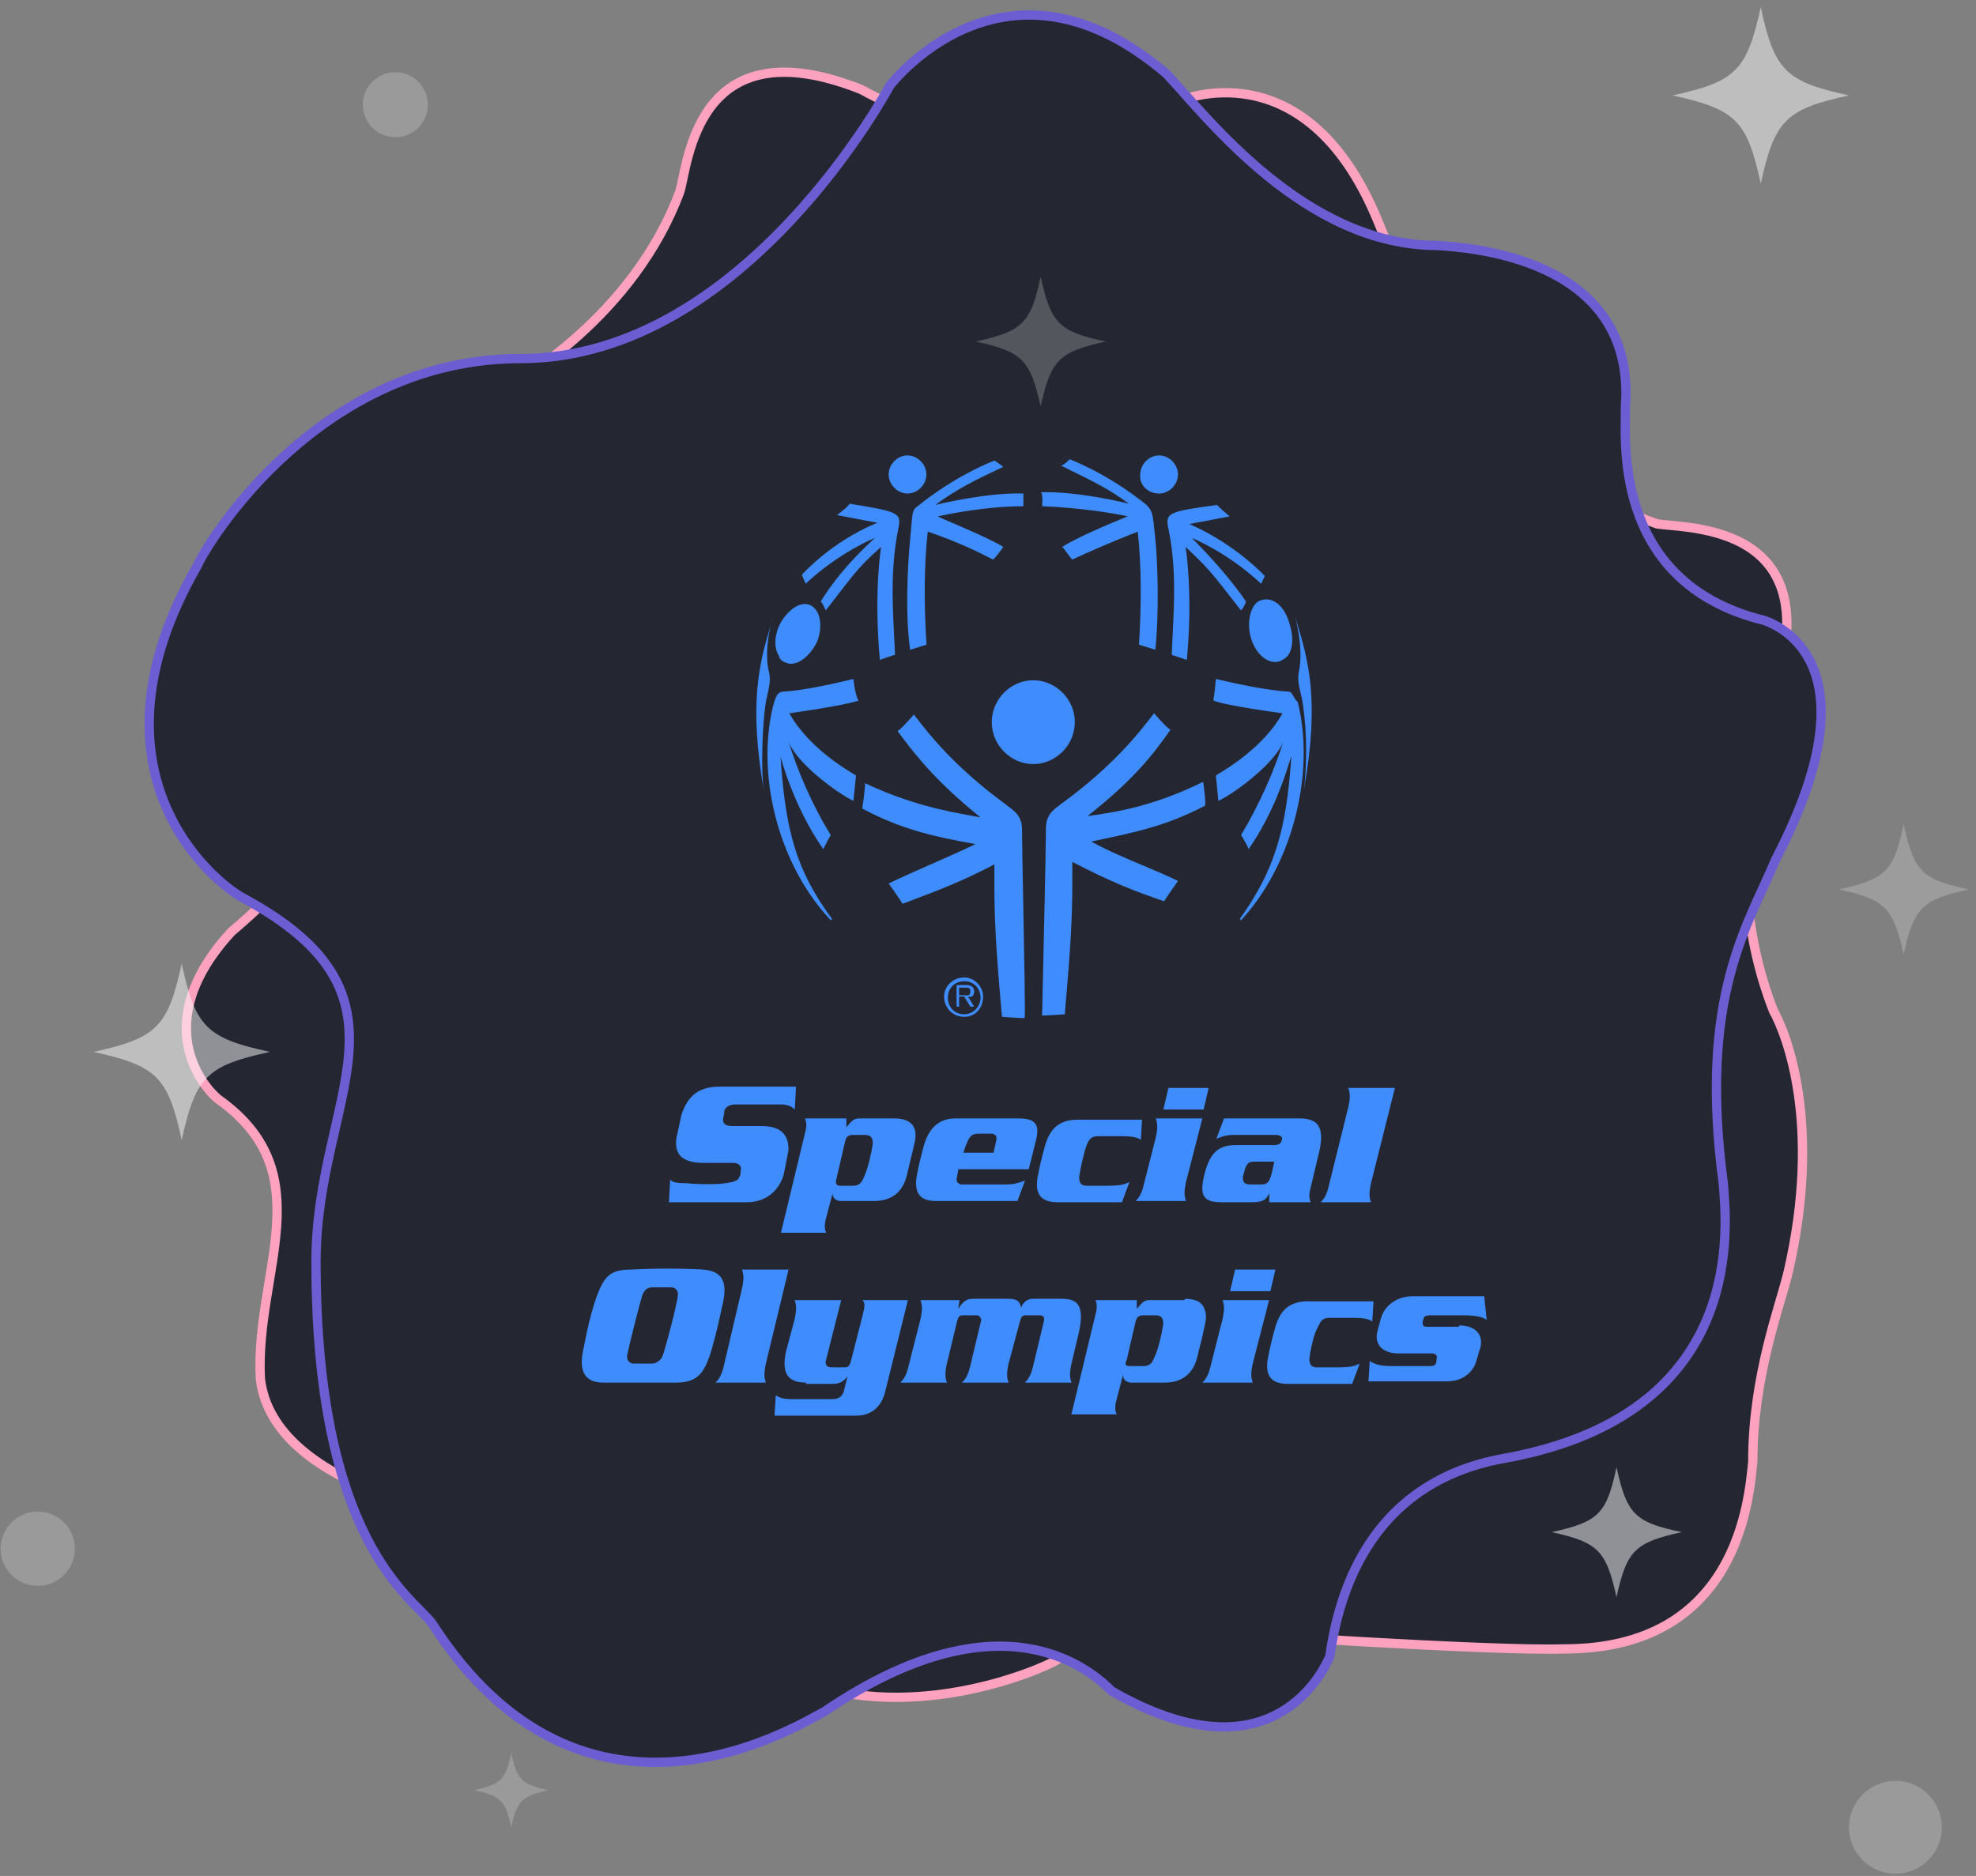 <svg width="238" height="226" viewBox="0 0 238 226" fill="none" xmlns="http://www.w3.org/2000/svg">
<rect x="0" y="0" width="238" height="226" fill="#808080" stroke="none"/>
<path fill-rule="evenodd" clip-rule="evenodd" d="M141.992 12.181C141.992 12.181 157.178 5.507 165.886 26.461C167.619 30.37 175.609 54.713 199.571 63.109C203.129 63.701 220.552 62.942 213.595 83.677C212.775 86.699 206.558 103.68 213.595 121.752C215.165 124.542 219.497 135.42 215.377 153.25C214.426 157.278 211.112 165.693 211.112 176.127C210.656 180.558 209.348 198.646 188.424 198.646C179.295 198.93 147.456 196.746 147.456 196.746C147.456 196.746 132.736 196.597 126.884 200.207C123.288 202.047 105.947 208.823 91.584 200.207C86.346 196.715 85.094 195.383 85.094 195.383C85.094 195.383 72.358 183.595 60.141 183.595C56.695 183.001 32.938 179.506 31.361 166.114C30.673 153.25 38.912 141.402 26.32 132.445C24.475 130.999 17.816 123.211 27.855 112.269C28.922 111.319 47.113 96.538 44.87 83.677C44.879 81.909 39.539 61.772 60.982 46.75C62.379 45.938 76.302 38.108 81.878 23.094C82.887 19.867 83.773 2.864 103.718 10.778C123.458 21.689 141.992 12.181 141.992 12.181Z" fill="#242731" stroke="#FFA2C0" stroke-width="1.119"/>
<path fill-rule="evenodd" clip-rule="evenodd" d="M107.175 10.319C107.175 10.319 120.945 -7.858 140.524 8.918C145.46 14.203 157.193 29.573 173.136 29.573C176.19 29.807 197.257 30.738 195.762 49.153C195.963 51.757 193.546 70.107 212.521 74.752C214.82 75.558 225.8 80.631 213.895 103.493C210.603 111.408 204.526 119.924 207.564 142.584C207.908 147.345 210.59 169.467 182.905 175.351C180.593 176.014 163.402 176.734 160.162 199.581C158.945 202.345 152.415 214.356 133.912 203.733C131.686 201.538 120.989 191.429 99.26 206.219C96.689 207.458 70.536 224.464 52.022 195.545C49.589 192.361 38.06 185.67 38.06 152.01C38.06 132.082 51.466 120.174 29.279 108.181C25.683 106.249 9.466 93.019 23.763 68.151C25.008 65.31 38.458 43.198 62.69 43.198C89.706 43.198 107.175 10.319 107.175 10.319Z" fill="#242731" stroke="#6C5DD3" stroke-width="1.119"/>
<g opacity="0.5">
<circle opacity="0.408" cx="228.297" cy="220.139" r="5.594" fill="#FCFCFD"/>
<circle opacity="0.408" cx="4.545" cy="186.577" r="4.475" fill="#FCFCFD"/>
<circle opacity="0.408" cx="47.619" cy="12.615" r="3.916" fill="#FCFCFD"/>
<path fill-rule="evenodd" clip-rule="evenodd" d="M222.701 11.494C215.088 13.145 213.746 14.487 212.073 22.122C210.423 14.509 209.081 13.167 201.445 11.494C209.059 9.844 210.401 8.502 212.073 0.866C213.724 8.502 215.066 9.844 222.701 11.494Z" fill="#FCFCFD"/>
<path fill-rule="evenodd" clip-rule="evenodd" d="M32.514 126.724C24.9 128.374 23.558 129.716 21.886 137.352C20.235 129.738 18.893 128.396 11.258 126.724C18.871 125.073 20.213 123.731 21.886 116.096C23.536 123.731 24.878 125.073 32.514 126.724Z" fill="#FCFCFD"/>
<path fill-rule="evenodd" clip-rule="evenodd" d="M202.561 184.578C196.946 185.815 195.941 186.757 194.7 192.409C193.459 186.816 192.513 185.815 186.898 184.578C192.513 183.342 193.518 182.4 194.7 176.747C195.941 182.4 196.887 183.401 202.561 184.578Z" fill="#FCFCFD"/>
<path opacity="0.44" fill-rule="evenodd" clip-rule="evenodd" d="M237.147 107.147C231.532 108.383 230.527 109.325 229.286 114.978C228.045 109.384 227.099 108.383 221.484 107.147C227.099 105.91 228.104 104.968 229.286 99.315C230.527 104.968 231.473 105.969 237.147 107.147Z" fill="#FCFCFD"/>
<path opacity="0.44" fill-rule="evenodd" clip-rule="evenodd" d="M133.201 41.141C127.587 42.377 126.582 43.319 125.341 48.972C124.1 43.378 123.154 42.377 117.539 41.141C123.154 39.904 124.159 38.962 125.341 33.31C126.582 38.962 127.528 39.963 133.201 41.141Z" fill="#FCFCFD"/>
<path opacity="0.408" fill-rule="evenodd" clip-rule="evenodd" d="M66.075 215.665C62.867 216.372 62.292 216.91 61.583 220.14C60.874 216.944 60.334 216.372 57.125 215.665C60.334 214.959 60.908 214.42 61.583 211.19C62.292 214.42 62.833 214.992 66.075 215.665Z" fill="#FCFCFD"/>
</g>
<path fill-rule="evenodd" clip-rule="evenodd" d="M82.692 142.543C81.328 142.543 80.873 142.39 80.722 142.084L80.57 144.838H89.967C91.785 144.838 93.604 143.92 94.362 141.625C94.573 140.665 94.711 139.928 94.826 139.31C94.876 139.042 94.922 138.796 94.968 138.565C94.968 137.8 94.968 135.658 91.785 135.658H88.148C87.39 135.658 87.087 135.351 87.087 134.892C87.087 134.766 87.113 134.665 87.144 134.547C87.187 134.381 87.239 134.18 87.239 133.821C87.39 133.362 87.845 133.056 88.603 133.056H94.059C94.968 133.056 95.423 133.362 95.726 133.668L95.877 130.914H86.633C84.208 130.914 82.844 131.985 82.086 134.28C81.97 134.806 81.876 135.243 81.796 135.616C81.667 136.22 81.573 136.656 81.48 137.035C81.177 139.177 82.237 140.095 84.814 140.095H88.3C89.058 140.095 89.361 140.554 89.209 141.013C89.209 141.319 89.209 141.472 89.058 141.778C88.906 142.237 88.451 142.39 87.39 142.543C86.481 142.696 84.056 142.696 82.692 142.543ZM145.576 131.067L144.97 133.668H140.12L140.726 131.067H145.576ZM139.211 137.035C139.514 135.657 139.362 135.198 139.211 134.739H144.818L142.848 142.39C142.545 143.767 142.697 144.226 142.848 144.685H136.786C137.241 144.226 137.544 143.767 137.847 142.39L139.211 137.035ZM102.701 142.849C103.459 142.849 103.762 142.543 104.065 141.778C104.52 140.86 104.974 138.871 105.126 137.8C105.126 137.188 104.974 136.729 104.217 136.729H103.459H103.156H102.701C102.246 136.729 101.943 136.882 101.792 137.494L100.731 142.084C100.579 142.543 100.731 142.849 101.186 142.849H102.701ZM101.943 134.74V135.811C102.55 135.046 102.853 134.74 103.459 134.74H107.702C109.976 134.74 110.582 135.964 110.127 137.8L109.218 141.625C108.763 143.462 107.551 144.686 105.278 144.686H101.337C100.428 144.686 100.276 144.074 100.276 143.768L99.518 146.675C99.215 147.746 99.367 148.205 99.518 148.511H94.062L96.942 136.576C97.245 135.505 97.094 135.046 96.942 134.74H101.943ZM129.979 141.778C129.979 142.39 130.13 142.849 130.888 142.849H133.313C134.98 142.849 135.435 142.696 136.041 142.39L135.132 144.838H127.402C125.129 144.838 124.674 143.614 124.977 141.778C125.28 140.248 125.432 139.636 125.887 137.952C126.493 135.963 127.554 134.892 129.827 134.892H137.556L137.405 137.34C137.102 137.034 136.344 136.881 135.132 136.881H132.252C131.494 136.881 131.191 137.187 130.888 137.952C130.585 138.718 130.13 140.707 129.979 141.778ZM119.667 138.871L119.97 137.494C120.122 136.882 119.97 136.729 119.516 136.576H117.849C117.091 136.576 116.788 136.882 116.485 137.647C116.333 137.953 116.182 138.412 116.03 138.871H119.667ZM115.272 134.74H122.698C124.972 134.74 125.275 135.658 124.669 137.8L123.911 140.86H115.424C115.424 141.013 115.386 141.166 115.348 141.319C115.31 141.472 115.272 141.625 115.272 141.778C115.121 142.237 115.272 142.543 115.727 142.696H116.182H118.606H121.031C122.092 142.696 122.547 142.543 123.456 142.237L122.547 144.686H120.577H112.847H112.696C110.574 144.686 110.119 143.462 110.422 141.625C110.725 140.095 110.877 139.483 111.332 137.8C111.938 135.964 112.999 134.74 115.121 134.74H115.272ZM151.361 139.942H153.483L153.18 141.319C152.877 142.543 152.573 142.696 151.816 142.696H150.603C149.845 142.696 149.694 142.39 149.694 141.778C149.845 141.166 149.997 140.707 149.997 140.707C150.3 139.942 150.603 139.942 151.361 139.942ZM158.939 138.565C159.545 135.658 158.636 134.74 156.514 134.74H147.42L146.511 137.188C147.269 136.882 147.724 136.729 148.633 136.729H153.634C154.089 136.729 154.544 136.882 154.392 137.341C154.241 137.8 154.089 137.953 153.331 137.953H148.784C146.663 137.953 145.753 139.024 145.147 141.166L144.996 141.778C144.541 143.921 144.844 144.839 147.117 144.839H150.603C151.967 144.839 152.422 144.686 152.877 143.768V144.839H157.878C157.726 144.533 157.575 144.074 157.878 143.002L158.939 138.565ZM162.402 133.362C162.705 131.985 162.553 131.526 162.402 131.067H168.009L165.13 142.543C164.827 143.92 164.978 144.379 165.13 144.838H159.067C159.522 144.379 159.825 143.92 160.128 142.543L162.402 133.362Z" fill="#3F8CFF"/>
<path fill-rule="evenodd" clip-rule="evenodd" d="M80.864 155.09C81.47 155.09 81.773 155.702 81.621 156.161C81.621 156.773 80.257 162.129 79.803 163.353C79.651 163.812 79.045 164.271 78.59 164.271H76.317C75.711 164.271 75.408 163.659 75.559 163.2C75.862 161.67 77.075 156.926 77.378 156.008C77.681 155.243 78.136 155.09 78.59 155.09H80.864ZM76.014 152.948C73.437 152.948 72.68 153.713 71.619 156.926C71.013 158.915 70.861 159.527 70.255 162.588C69.648 165.342 70.558 166.566 72.68 166.566H81.318C83.895 166.566 84.804 165.648 85.713 162.588C86.34 160.311 86.448 159.812 86.809 158.152C86.885 157.804 86.972 157.404 87.078 156.926C87.684 154.172 86.774 153.101 84.653 152.948C82.379 152.795 78.59 152.795 76.014 152.948ZM89.368 152.948V152.948V152.948H94.976L92.248 164.271C91.945 165.648 92.096 166.107 92.248 166.566H86.186C86.64 166.107 86.943 165.648 87.246 164.271L89.368 155.243C89.671 153.866 89.52 153.407 89.368 152.948ZM144.35 162.878C144.673 161.673 144.826 161.04 145.052 159.923L145.11 159.681C145.284 158.98 145.303 158.369 145.134 157.881C144.91 156.996 144.202 156.467 142.707 156.467L142.669 156.62H138.442C137.835 156.62 137.532 156.926 136.926 157.691V156.62H131.925C132.076 156.926 132.228 157.385 131.925 158.456L129.045 170.392H134.501C134.35 170.085 134.198 169.626 134.501 168.555L135.259 165.648C135.259 165.954 135.41 166.566 136.32 166.566H140.26C142.534 166.566 143.746 165.342 144.201 163.506L144.35 162.878ZM157.707 163.658C157.707 164.27 157.859 164.729 158.617 164.729H161.042C162.709 164.729 163.164 164.576 163.77 164.27L162.86 166.719H155.131C152.858 166.719 152.403 165.495 152.706 163.658C153.009 162.128 153.161 161.516 153.615 159.833C154.222 157.844 155.283 156.773 157.556 156.773H165.437L165.285 159.221C164.982 158.915 164.224 158.762 163.012 158.762H160.132C159.375 158.762 159.071 159.068 158.768 159.833C158.314 160.445 157.859 162.434 157.707 163.658ZM137.684 164.577H136.168C135.562 164.577 135.411 164.424 135.714 163.812L136.775 159.221C136.926 158.609 137.229 158.456 137.684 158.456H138.139H138.442H139.199C139.957 158.456 140.109 158.915 140.109 159.528C139.957 160.599 139.503 162.588 139.048 163.506C138.745 164.271 138.442 164.577 137.684 164.577ZM94.652 162.894C94.197 165.189 94.652 166.566 97.076 166.566V166.719H100.259C101.168 166.719 101.623 166.413 102.078 165.801L101.623 167.637C101.472 168.096 101.168 168.555 100.259 168.555H95.409C94.348 168.555 93.894 168.402 93.439 168.096L93.287 170.545H103.139C104.957 170.545 106.17 169.473 106.625 167.637L109.353 156.62H103.897C104.2 157.079 104.2 157.232 103.897 158.456L102.533 163.812C102.381 164.424 102.229 164.73 101.775 164.73H100.108C99.501 164.73 99.35 164.271 99.501 163.812L101.32 156.62H95.713C95.864 157.079 96.016 157.538 95.713 158.915L94.652 162.894ZM115.566 156.62L115.415 157.691L115.46 157.622C115.763 157.159 116.217 156.467 117.082 156.467H121.477C122.689 156.467 122.841 156.926 122.993 157.538C123.144 157.079 123.599 156.467 124.357 156.467H127.842C129.51 156.467 130.722 156.926 129.964 160.445L129.055 164.271C128.752 165.648 128.903 166.107 129.055 166.566H123.447C123.902 166.107 124.205 165.648 124.508 164.271L125.721 159.221C125.872 158.609 125.569 158.456 125.266 158.456H123.599C123.144 158.456 122.993 158.609 122.841 159.221L121.477 164.271C121.174 165.648 121.325 166.107 121.477 166.566H115.869C116.324 166.107 116.627 165.648 116.93 164.271L118.143 159.221C118.294 158.915 117.991 158.456 117.688 158.456H116.021C115.566 158.456 115.415 158.609 115.263 159.221L114.051 164.271C113.748 165.648 113.899 166.107 114.051 166.566H108.443C108.898 166.107 109.201 165.648 109.504 164.271L110.868 158.915C111.171 157.538 111.02 157.079 110.868 156.62H115.566ZM153.009 155.549L153.615 152.948H148.765L148.159 155.549H153.009ZM147.249 156.62C147.401 157.079 147.553 157.538 147.249 158.915L145.885 164.271C145.582 165.648 145.279 166.107 144.825 166.566H150.887C150.735 166.107 150.584 165.648 150.887 164.271L152.857 156.62H147.249ZM175.739 159.681C178.012 159.681 178.618 161.058 178.315 162.282L177.861 163.812C177.557 165.036 176.497 166.413 174.223 166.413H164.827L164.978 163.965C165.736 164.424 166.191 164.577 168.009 164.577H172.253C172.708 164.577 173.011 164.424 173.011 163.965V163.812C173.162 163.353 173.011 163.047 172.405 163.047H168.464C166.191 163.047 165.584 161.67 165.888 160.446L166.342 158.763C166.797 157.232 168.312 156.161 170.131 156.161H178.77L179.073 159.069C178.77 158.61 177.406 158.457 176.193 158.457H172.253C171.798 158.457 171.495 158.61 171.495 158.763L171.344 159.222C171.344 159.528 171.344 159.834 171.798 159.834H175.739V159.681Z" fill="#3F8CFF"/>
<path fill-rule="evenodd" clip-rule="evenodd" d="M109.306 59.457C110.519 59.457 111.58 58.386 111.58 57.161C111.58 55.937 110.519 54.866 109.306 54.866C108.094 54.866 107.033 55.937 107.033 57.161C107.033 58.386 108.094 59.457 109.306 59.457ZM94.602 79.808C95.814 80.42 97.481 79.196 98.391 77.36C99.148 75.523 98.845 73.534 97.633 72.922C96.42 72.31 94.753 73.534 93.844 75.37C93.237 76.748 93.237 78.125 93.844 79.043C93.844 79.349 94.147 79.655 94.602 79.808ZM109.622 78.278C109.016 74.146 109.319 68.026 109.622 64.965C109.686 64.328 109.729 63.803 109.765 63.367C109.902 61.714 109.932 61.35 110.532 60.987C110.532 60.987 114.472 57.621 119.777 55.478C119.777 55.478 120.686 56.091 120.838 56.244C120.638 56.339 120.436 56.434 120.235 56.529L120.232 56.531L120.231 56.531C117.834 57.664 115.308 58.859 112.654 60.834C113.26 60.681 119.019 59.304 123.263 59.457V60.987C118.867 60.987 114.321 61.905 112.957 62.211C113.006 62.261 113.65 62.538 114.564 62.931L114.564 62.931L114.564 62.931C116.457 63.745 119.509 65.058 120.838 65.883C120.535 66.343 120.08 66.955 119.625 67.414L119.625 67.414L119.625 67.414C117.806 66.496 115.382 65.271 111.744 64.047C111.29 68.026 111.29 72.922 111.593 77.666L109.622 78.278ZM97.035 70.321C101.127 66.496 105.37 64.812 105.37 64.812C102.036 67.873 100.066 70.474 98.853 72.463C99.085 72.697 99.228 73.02 99.35 73.296C99.388 73.381 99.424 73.462 99.46 73.534C99.808 73.085 100.125 72.674 100.416 72.296C103.298 68.564 103.651 68.107 106.128 65.883C106.128 65.883 105.219 71.239 105.977 79.502C105.977 79.502 107.644 78.89 107.795 78.89C107.768 78.076 107.724 77.237 107.68 76.373V76.373C107.483 72.524 107.26 68.184 108.25 63.435C108.553 61.752 107.947 61.599 102.339 60.681C102.125 61.006 101.911 61.177 101.482 61.52L101.482 61.52C101.304 61.663 101.09 61.834 100.824 62.058L105.674 62.976C100.066 65.271 96.58 69.25 96.58 69.25L97.035 70.321ZM141.881 57.161C141.881 58.386 140.821 59.457 139.608 59.457C138.244 59.457 137.183 58.386 137.335 57.161C137.335 55.937 138.396 54.866 139.608 54.866C140.821 54.866 141.881 55.937 141.881 57.161ZM125.515 60.987C130.062 61.14 134.609 61.905 135.821 62.211C135.821 62.211 130.062 64.506 127.94 65.883C128.168 66.113 128.357 66.381 128.546 66.648C128.736 66.916 128.925 67.184 129.153 67.413C131.123 66.495 133.548 65.424 137.034 64.047C137.488 68.025 137.488 72.922 137.185 77.665L139.155 78.277C139.61 73.993 139.459 67.873 139.155 64.965L139.118 64.591C138.851 61.878 138.82 61.566 138.095 60.834C138.095 60.834 134.154 57.468 128.85 55.325C128.85 55.325 128.092 56.09 127.789 56.09C128.26 56.328 128.748 56.566 129.25 56.811L129.251 56.811L129.251 56.811C131.333 57.825 133.653 58.955 135.973 60.681C135.367 60.528 129.607 59.151 125.364 59.304C125.667 59.457 125.515 60.987 125.515 60.987ZM141.251 76.25V76.25C141.448 72.336 141.664 68.037 140.678 63.435C140.375 61.752 140.982 61.599 146.589 60.834L146.589 60.834C147.044 61.293 147.195 61.446 148.105 62.211L143.255 63.129C148.863 65.577 152.348 69.403 152.348 69.403L151.894 70.321C147.802 66.496 143.558 64.812 143.558 64.812C146.741 68.026 148.711 70.474 150.075 72.463C149.923 72.922 149.772 73.228 149.469 73.534C145.68 68.638 145.528 68.485 142.8 65.883C142.8 65.883 143.71 71.239 142.952 79.502L141.133 78.89C141.161 78.031 141.206 77.151 141.251 76.25L141.251 76.25ZM92.638 81.032C92.107 78.994 92.543 76.505 92.852 75.251L92.981 74.822L93.092 74.452C93.092 74.406 92.984 74.716 92.852 75.251C91.426 80.007 90.166 84.691 92.031 95.415C91.577 92.814 91.88 86.999 92.183 85.01C92.235 84.54 92.34 84.087 92.443 83.64C92.643 82.779 92.837 81.939 92.638 81.032ZM94.31 83.327C96.886 83.174 100.22 82.409 102.797 81.797C102.797 81.797 102.948 83.633 103.403 84.398C101.736 85.01 95.067 85.928 95.067 85.928C97.322 89.945 101.666 92.556 102.817 93.248C102.982 93.347 103.081 93.407 103.1 93.426L102.797 96.486C100.84 95.574 95.746 91.797 94.933 89.197C95.996 92.706 97.807 96.964 100.069 100.617C99.917 100.77 99.159 102.301 99.159 102.301C95.522 97.098 94.007 91.13 94.007 91.13C94.613 100.005 95.825 104.749 100.22 110.716L100.069 110.869C93.552 103.984 90.975 92.814 93.249 84.551C93.278 84.493 93.306 84.412 93.339 84.32C93.48 83.929 93.696 83.327 94.31 83.327ZM155.235 83.327C152.659 83.174 149.021 82.409 146.445 81.797C146.445 81.797 146.293 83.633 146.142 84.398C147.657 85.01 154.326 85.928 154.477 85.928C152.223 89.945 147.878 92.556 146.727 93.248C146.563 93.347 146.464 93.407 146.445 93.426L146.748 96.486C148.704 95.574 153.798 91.797 154.612 89.197C153.549 92.704 151.737 96.812 149.476 100.617C149.628 100.77 150.385 102.147 150.385 102.301C153.349 98.061 154.804 93.415 155.323 91.758L155.323 91.758L155.323 91.757L155.323 91.757L155.323 91.756L155.323 91.755L155.324 91.754C155.441 91.38 155.51 91.159 155.538 91.13C154.932 100.005 153.568 104.749 149.324 110.716L149.476 110.869C155.841 103.984 158.418 92.814 156.296 84.551C156.095 84.416 155.954 84.161 155.819 83.919C155.648 83.613 155.489 83.327 155.235 83.327ZM154.168 79.654C152.804 80.113 151.288 78.889 150.682 76.9C150.076 74.911 150.682 72.616 151.895 72.31C153.259 71.851 154.774 72.922 155.381 75.37C155.835 76.9 155.684 78.277 155.077 79.042C154.774 79.348 154.471 79.501 154.168 79.654ZM155.995 74.299C155.995 74.299 157.056 78.124 156.45 80.879C156.245 81.809 156.455 82.669 156.66 83.507C156.758 83.91 156.855 84.307 156.904 84.704C157.51 88.835 157.359 92.508 157.056 95.109C158.977 84.214 157.583 79.579 156.107 74.672L155.995 74.299ZM124.455 81.95C127.183 81.95 129.456 84.245 129.456 86.999C129.456 89.753 127.183 92.049 124.455 92.049C121.727 92.049 119.453 89.753 119.453 86.999C119.453 84.245 121.727 81.95 124.455 81.95ZM131.157 98.295L131.157 98.295L130.972 98.322C136.428 94.037 138.853 90.977 140.975 87.917C140.52 87.611 140.368 87.458 139.004 85.928C138.895 86.065 138.771 86.225 138.631 86.406L138.631 86.406C137.217 88.234 134.16 92.183 128.092 96.639L127.91 96.776C126.833 97.59 126.409 97.91 126.122 98.781C125.97 99.087 125.97 99.852 125.97 100.464C125.97 102.422 125.68 115.142 125.563 120.239L125.563 120.243L125.563 120.246L125.563 120.256L125.563 120.266C125.534 121.527 125.516 122.315 125.516 122.345C126.122 122.345 128.244 122.192 128.244 122.192C129.002 113.623 129.153 110.257 129.153 106.432V103.83C133.548 106.126 136.579 107.35 140.217 108.574C140.368 108.268 141.884 106.126 141.884 106.126C140.44 105.428 138.971 104.81 137.507 104.194L137.507 104.194C135.437 103.323 133.38 102.458 131.426 101.382L131.656 101.334C136.692 100.288 140.438 99.509 145.067 97.098C145.37 97.251 144.915 94.19 144.915 94.19C138.821 97.192 134.33 97.838 131.157 98.295ZM123.106 100.618V100.618C123.106 101.558 123.165 104.679 123.234 108.287L123.234 108.288L123.234 108.288L123.234 108.289C123.355 114.661 123.506 122.554 123.409 122.652C122.651 122.652 120.681 122.499 120.681 122.499C119.923 113.93 119.771 110.564 119.771 106.738V104.137C115.81 106.206 112.957 107.28 109.769 108.48L109.769 108.48L109.769 108.48C109.42 108.612 109.067 108.745 108.708 108.88C108.556 108.574 107.041 106.432 107.041 106.432C108.784 105.591 110.527 104.826 112.269 104.061C114.012 103.295 115.755 102.53 117.498 101.689C112.345 100.771 108.405 99.853 103.858 97.404C103.858 97.404 104.293 94.474 104.17 94.348C109.685 96.927 113.886 97.698 116.986 98.267C117.376 98.339 117.749 98.407 118.104 98.475C112.8 94.191 110.375 91.131 108.102 88.07C108.556 87.764 108.708 87.612 110.072 86.081C110.181 86.219 110.305 86.379 110.445 86.56C111.86 88.388 114.916 92.337 120.984 96.792L121.166 96.93C122.243 97.744 122.667 98.064 122.954 98.935C123.106 99.241 123.106 100.006 123.106 100.618ZM104.161 94.344L104.17 94.348C104.167 94.346 104.164 94.344 104.161 94.344ZM115.972 119.897H115.518V118.979H116.275C116.578 118.979 116.881 118.979 116.881 119.438C116.881 119.945 116.569 119.927 116.204 119.906C116.128 119.901 116.05 119.897 115.972 119.897ZM117.335 119.438C117.335 118.979 117.032 118.673 116.426 118.673H115.215V121.273H115.518V120.05H116.124L116.881 121.273H117.335L116.578 120.05C116.881 120.203 117.335 120.05 117.335 119.438ZM114.166 120.203C114.166 121.274 114.924 122.193 116.136 122.193C117.197 122.193 118.106 121.274 118.106 120.203C118.106 119.132 117.349 118.214 116.136 118.214C115.075 118.214 114.166 118.979 114.166 120.203ZM113.711 120.05C113.711 118.826 114.772 117.755 116.136 117.755C117.349 117.755 118.409 118.826 118.409 120.05C118.409 121.427 117.5 122.499 116.136 122.499C114.772 122.499 113.711 121.427 113.711 120.05Z" fill="#3F8CFF"/>
</svg>

